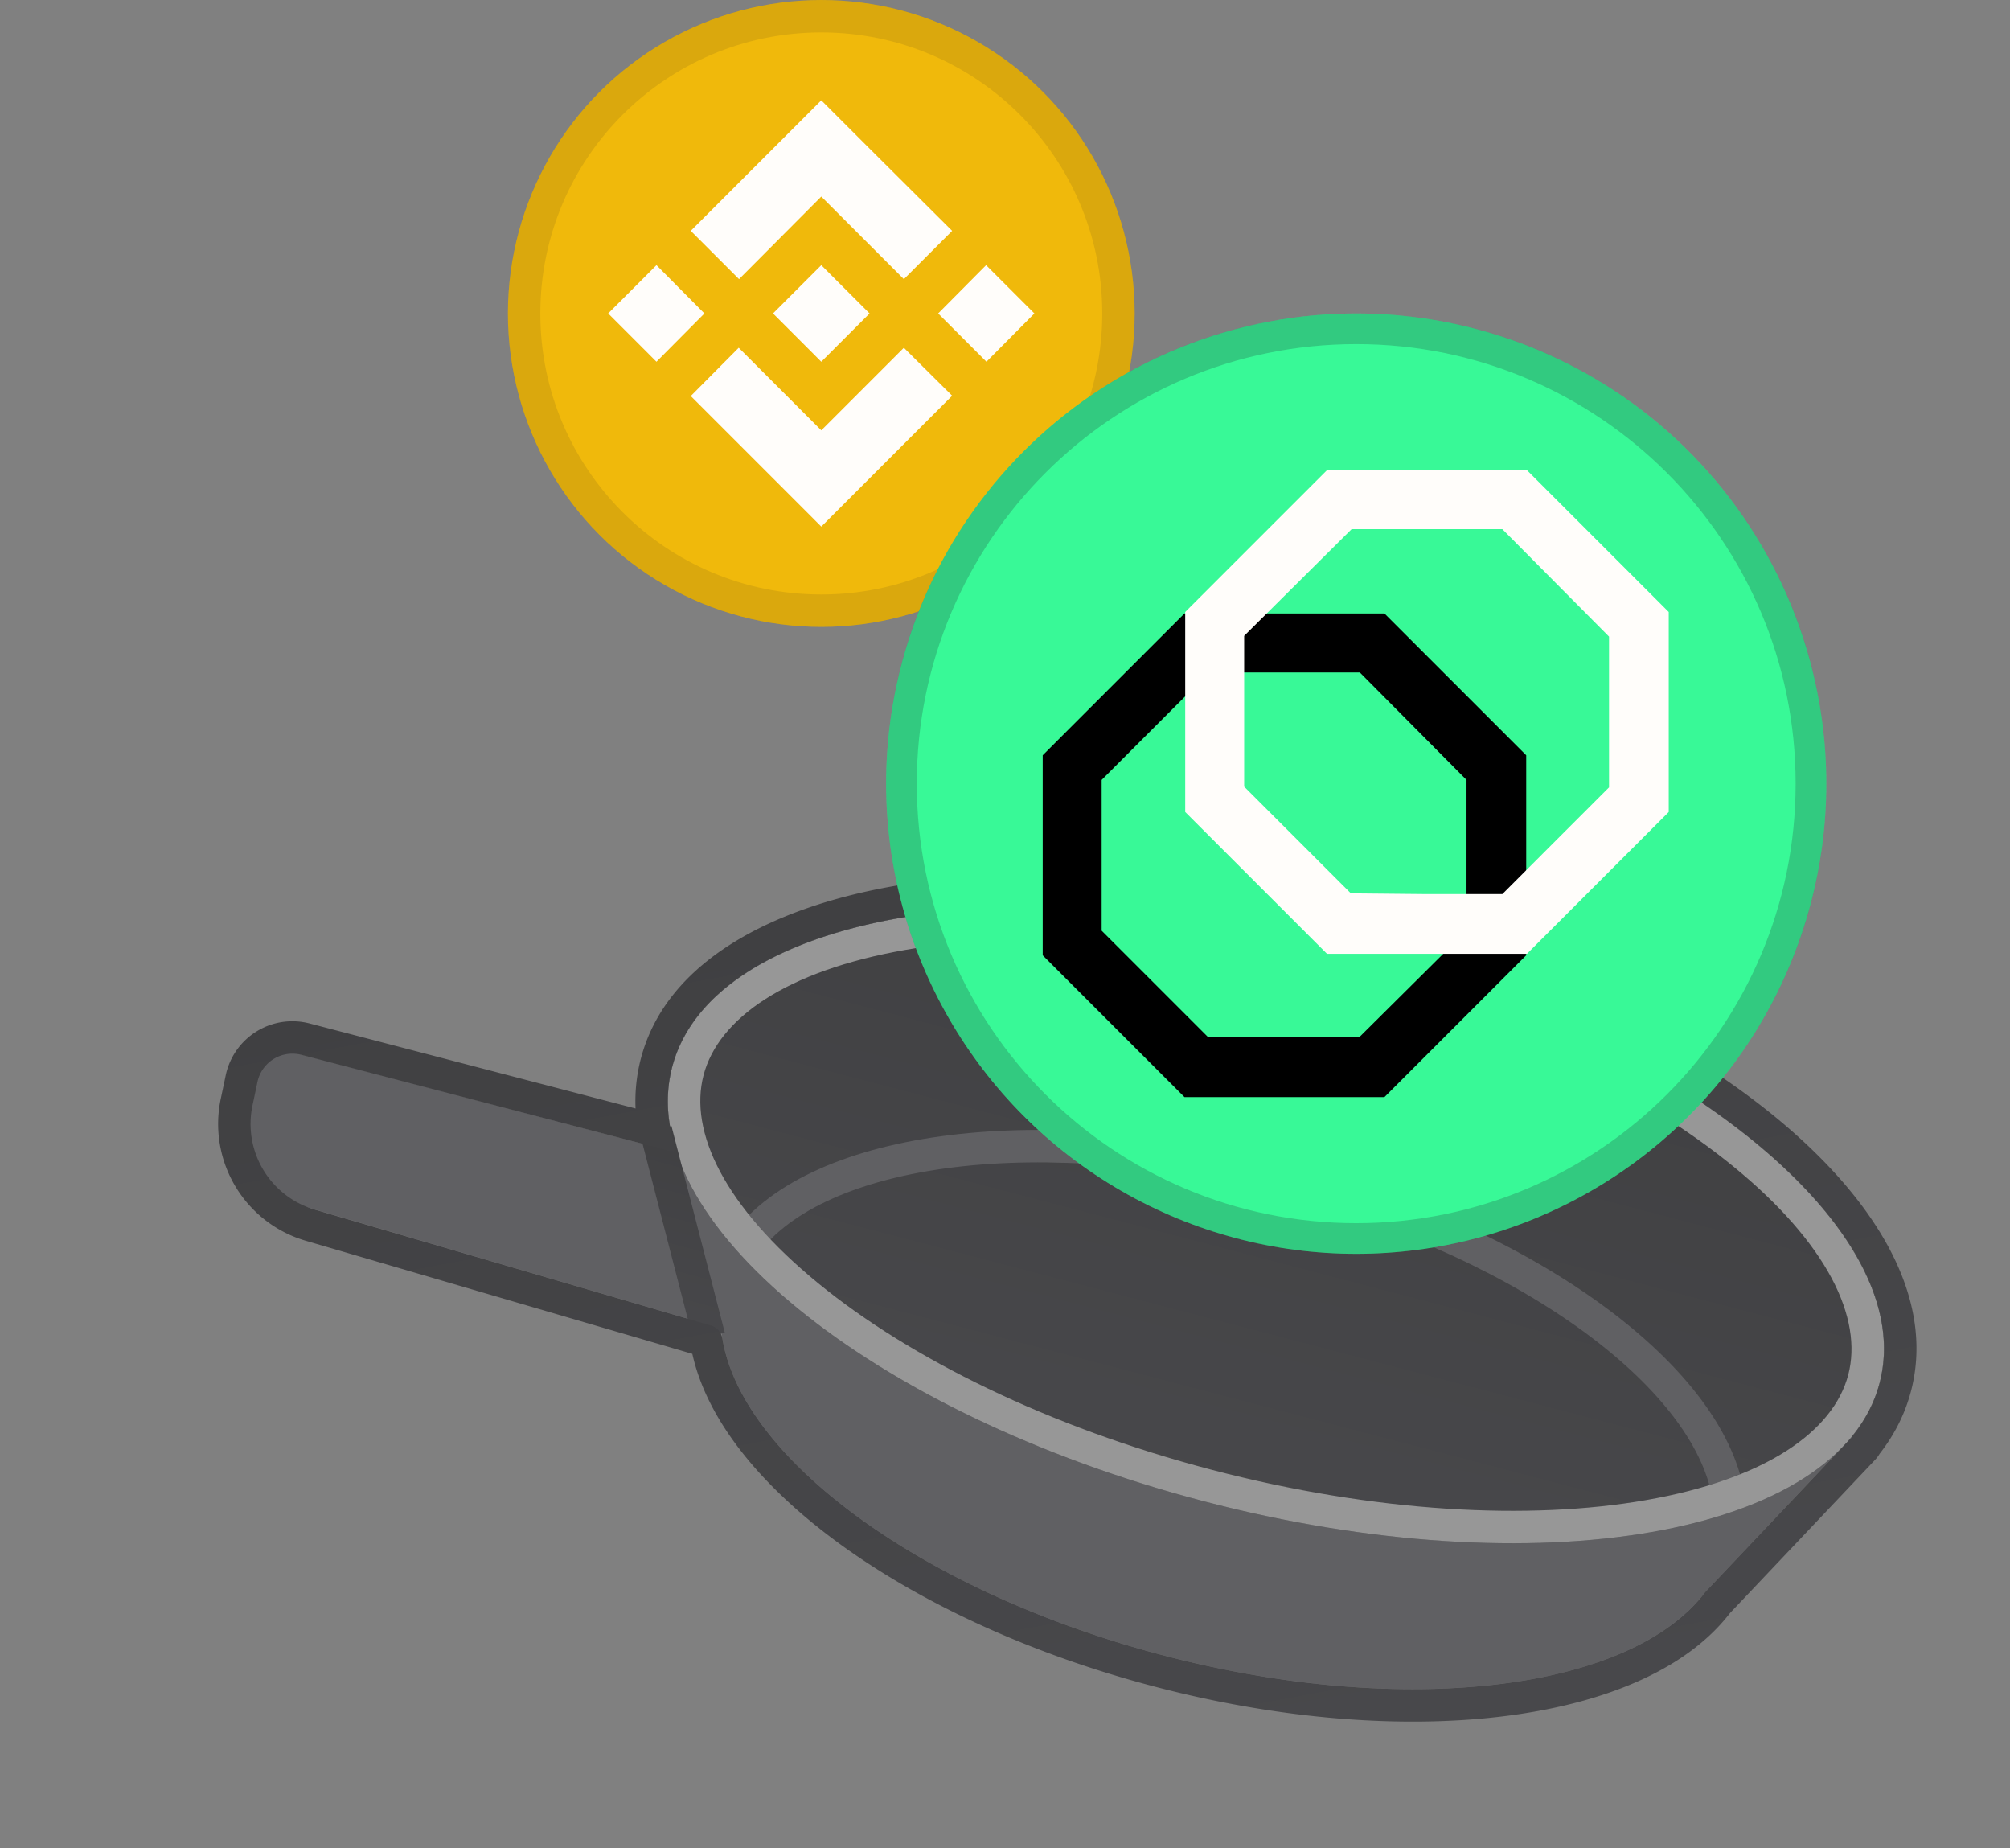 <svg xmlns="http://www.w3.org/2000/svg" width="186" height="171" fill="none"><rect width="100%" height="100%" fill="#808080" stroke="none"/><g fill="#606063"><path d="M67.045 119.028c-3.178 12.144 15 27.421 40.602 34.121s48.934 2.287 52.112-9.858-15-27.421-40.602-34.122-48.934-2.286-52.112 9.859z"/><path d="M155.924 149.273l15.422-16.285-109.354-28.619 5.721 21.818 88.211 23.086z"/><path d="M68.934 108.293L27.073 97.338a3.303 3.303 0 00-4.063 2.486l-.468 2.129a8.26 8.26 0 005.746 9.7L70.1 123.892l-1.166-15.599z"/></g><path d="M62.203 98.71c-3.694 14.114 18.324 32.101 49.178 40.176s58.86 3.178 62.554-10.936-18.324-32.101-49.178-40.176-58.861-3.179-62.554 10.935z" fill="url(#A)"/><g fill-rule="evenodd"><path d="M146.673 123.286c7.098 5.22 11.246 10.866 11.865 15.871l2.978-.368c-.772-6.238-5.737-12.531-13.066-17.92-7.389-5.435-17.439-10.148-28.913-13.151s-22.544-3.817-31.649-2.699c-9.029 1.109-16.44 4.163-20.168 9.223l2.415 1.779c2.992-4.06 9.373-6.95 18.119-8.024 8.67-1.064 19.354-.299 30.523 2.624s20.859 7.49 27.896 12.665z" fill="#606063"/><path d="M75.734 118.739c-8.721-7.124-11.998-14.041-10.629-19.27s7.614-9.654 18.706-11.593c10.807-1.889 25.078-1.154 40.186 2.8s27.911 10.304 36.406 17.245c8.721 7.124 11.998 14.041 10.63 19.27s-7.614 9.653-18.707 11.593c-10.806 1.889-25.078 1.153-40.186-2.8s-27.91-10.304-36.406-17.245zm35.647 20.147c-30.854-8.075-52.872-26.062-49.178-40.176s31.7-19.01 62.554-10.935 52.872 26.062 49.178 40.176-31.7 19.01-62.554 10.936z" fill="#979797"/><path d="M64.167 124.049l-4.937-19.123 2.905-.75 4.937 19.123-2.905.75z" fill="url(#B)"/><path d="M62.469 106.189l-.128-.443-.202-.817-.142-.54c.022-.012.03-.019.028-.027l-.004-.025-.12-.794-.022-.191a13.484 13.484 0 01-.071-1.974c.035-.903.166-1.793.395-2.668 3.694-14.114 31.7-19.01 62.555-10.936s52.872 26.062 49.178 40.176a12.4 12.4 0 01-.963 2.519 13.7 13.7 0 01-1.635 2.476l-.016.019.015.029-.611.651-12.932 13.655c-6.807 9.031-27.596 11.752-50.146 5.85-22.302-5.837-38.971-18.182-40.797-29.295-.093-.569-.484-1.054-1.037-1.215L29.127 111.91a8.26 8.26 0 01-5.762-9.635l.459-2.172a3.304 3.304 0 014.066-2.514l34.249 8.931a.27.27 0 00.331-.331zm-3.657-3.636a15.573 15.573 0 01.488-4.603c2.325-8.885 11.93-13.965 23.478-15.984 11.834-2.069 26.992-1.215 42.738 2.906s29.38 10.802 38.683 18.402c9.078 7.417 14.963 16.551 12.638 25.436-.557 2.129-1.552 4.064-2.901 5.789a3.08 3.08 0 01-.425.566l-13.429 14.181c-4.171 5.406-12.026 8.46-21.098 9.556-9.3 1.124-20.517.28-32.096-2.751-11.453-2.997-21.548-7.685-29.079-13.141-7.079-5.13-12.321-11.262-13.743-17.657l-35.782-10.464a11.26 11.26 0 01-7.855-13.134l.459-2.173a6.304 6.304 0 017.758-4.796l30.165 7.867z" fill="url(#C)"/></g><circle cx="76" cy="29" r="29" fill="#f0b90b"/><path d="M65.185 29l-4.437 4.468L56.28 29l4.468-4.468L65.185 29zM76 18.185l7.642 7.642 4.468-4.468-7.641-7.611L76 9.28 63.921 21.358l4.468 4.468L76 18.185zm15.252 6.347L86.815 29l4.468 4.468L95.72 29l-4.468-4.468zM76 39.815l-7.641-7.642-4.437 4.468L76 48.72l12.109-12.109-4.468-4.437L76 39.815zm0-6.347L80.468 29 76 24.532 71.532 29 76 33.468z" fill="#fffdfa"/><path fill-rule="evenodd" d="M76 55c14.359 0 26-11.641 26-26S90.359 3 76 3 50 14.641 50 29s11.641 26 26 26zm0 3c16.016 0 29-12.984 29-29S92.016 0 76 0 47 12.984 47 29s12.984 29 29 29z" fill="#191326" style="mix-blend-mode:multiply" opacity=".1"/><circle cx="125.5" cy="72.5" r="43.5" fill="#38f997"/><path d="M128.113 101.5h-18.505L96.489 88.381V69.876l13.119-13.119h18.505l13.119 13.119v18.505L128.113 101.5zm-9.321-5.524h6.973l9.943-9.874V72.155l-9.873-9.943h-13.948l-9.943 9.943v13.948l9.874 9.874h6.974z" fill="#000"/><path d="M141.301 88.243h-18.505l-13.119-13.119V56.619L122.796 43.5h18.505l13.119 13.119v18.505l-13.119 13.119zm-9.252-5.524h6.974l9.873-9.874V58.898l-9.873-9.943h-13.948l-9.943 9.874v13.948l9.874 9.874 7.043.069z" fill="#fffdfa"/><path fill-rule="evenodd" d="M125.5 113.163c22.458 0 40.663-18.205 40.663-40.663S147.958 31.837 125.5 31.837 84.837 50.042 84.837 72.5s18.205 40.663 40.663 40.663zm0 2.837c24.024 0 43.5-19.476 43.5-43.5S149.524 29 125.5 29 82 48.476 82 72.5s19.476 43.5 43.5 43.5z" fill="#191326" style="mix-blend-mode:multiply" opacity=".2"/><defs><linearGradient id="A" x1="124.757" y1="87.774" x2="111.381" y2="138.886" gradientUnits="userSpaceOnUse"><stop stop-color="#404042"/><stop offset="1" stop-color="#48484b"/></linearGradient><linearGradient id="B" x1="65.567" y1="105.096" x2="60.735" y2="123.129" gradientUnits="userSpaceOnUse"><stop stop-color="#404042"/><stop offset="1" stop-color="#48484b"/></linearGradient><linearGradient id="C" x1="92.495" y1="80.169" x2="108.09" y2="164.62" gradientUnits="userSpaceOnUse"><stop stop-color="#404042"/><stop offset="1" stop-color="#48484b"/></linearGradient></defs></svg>